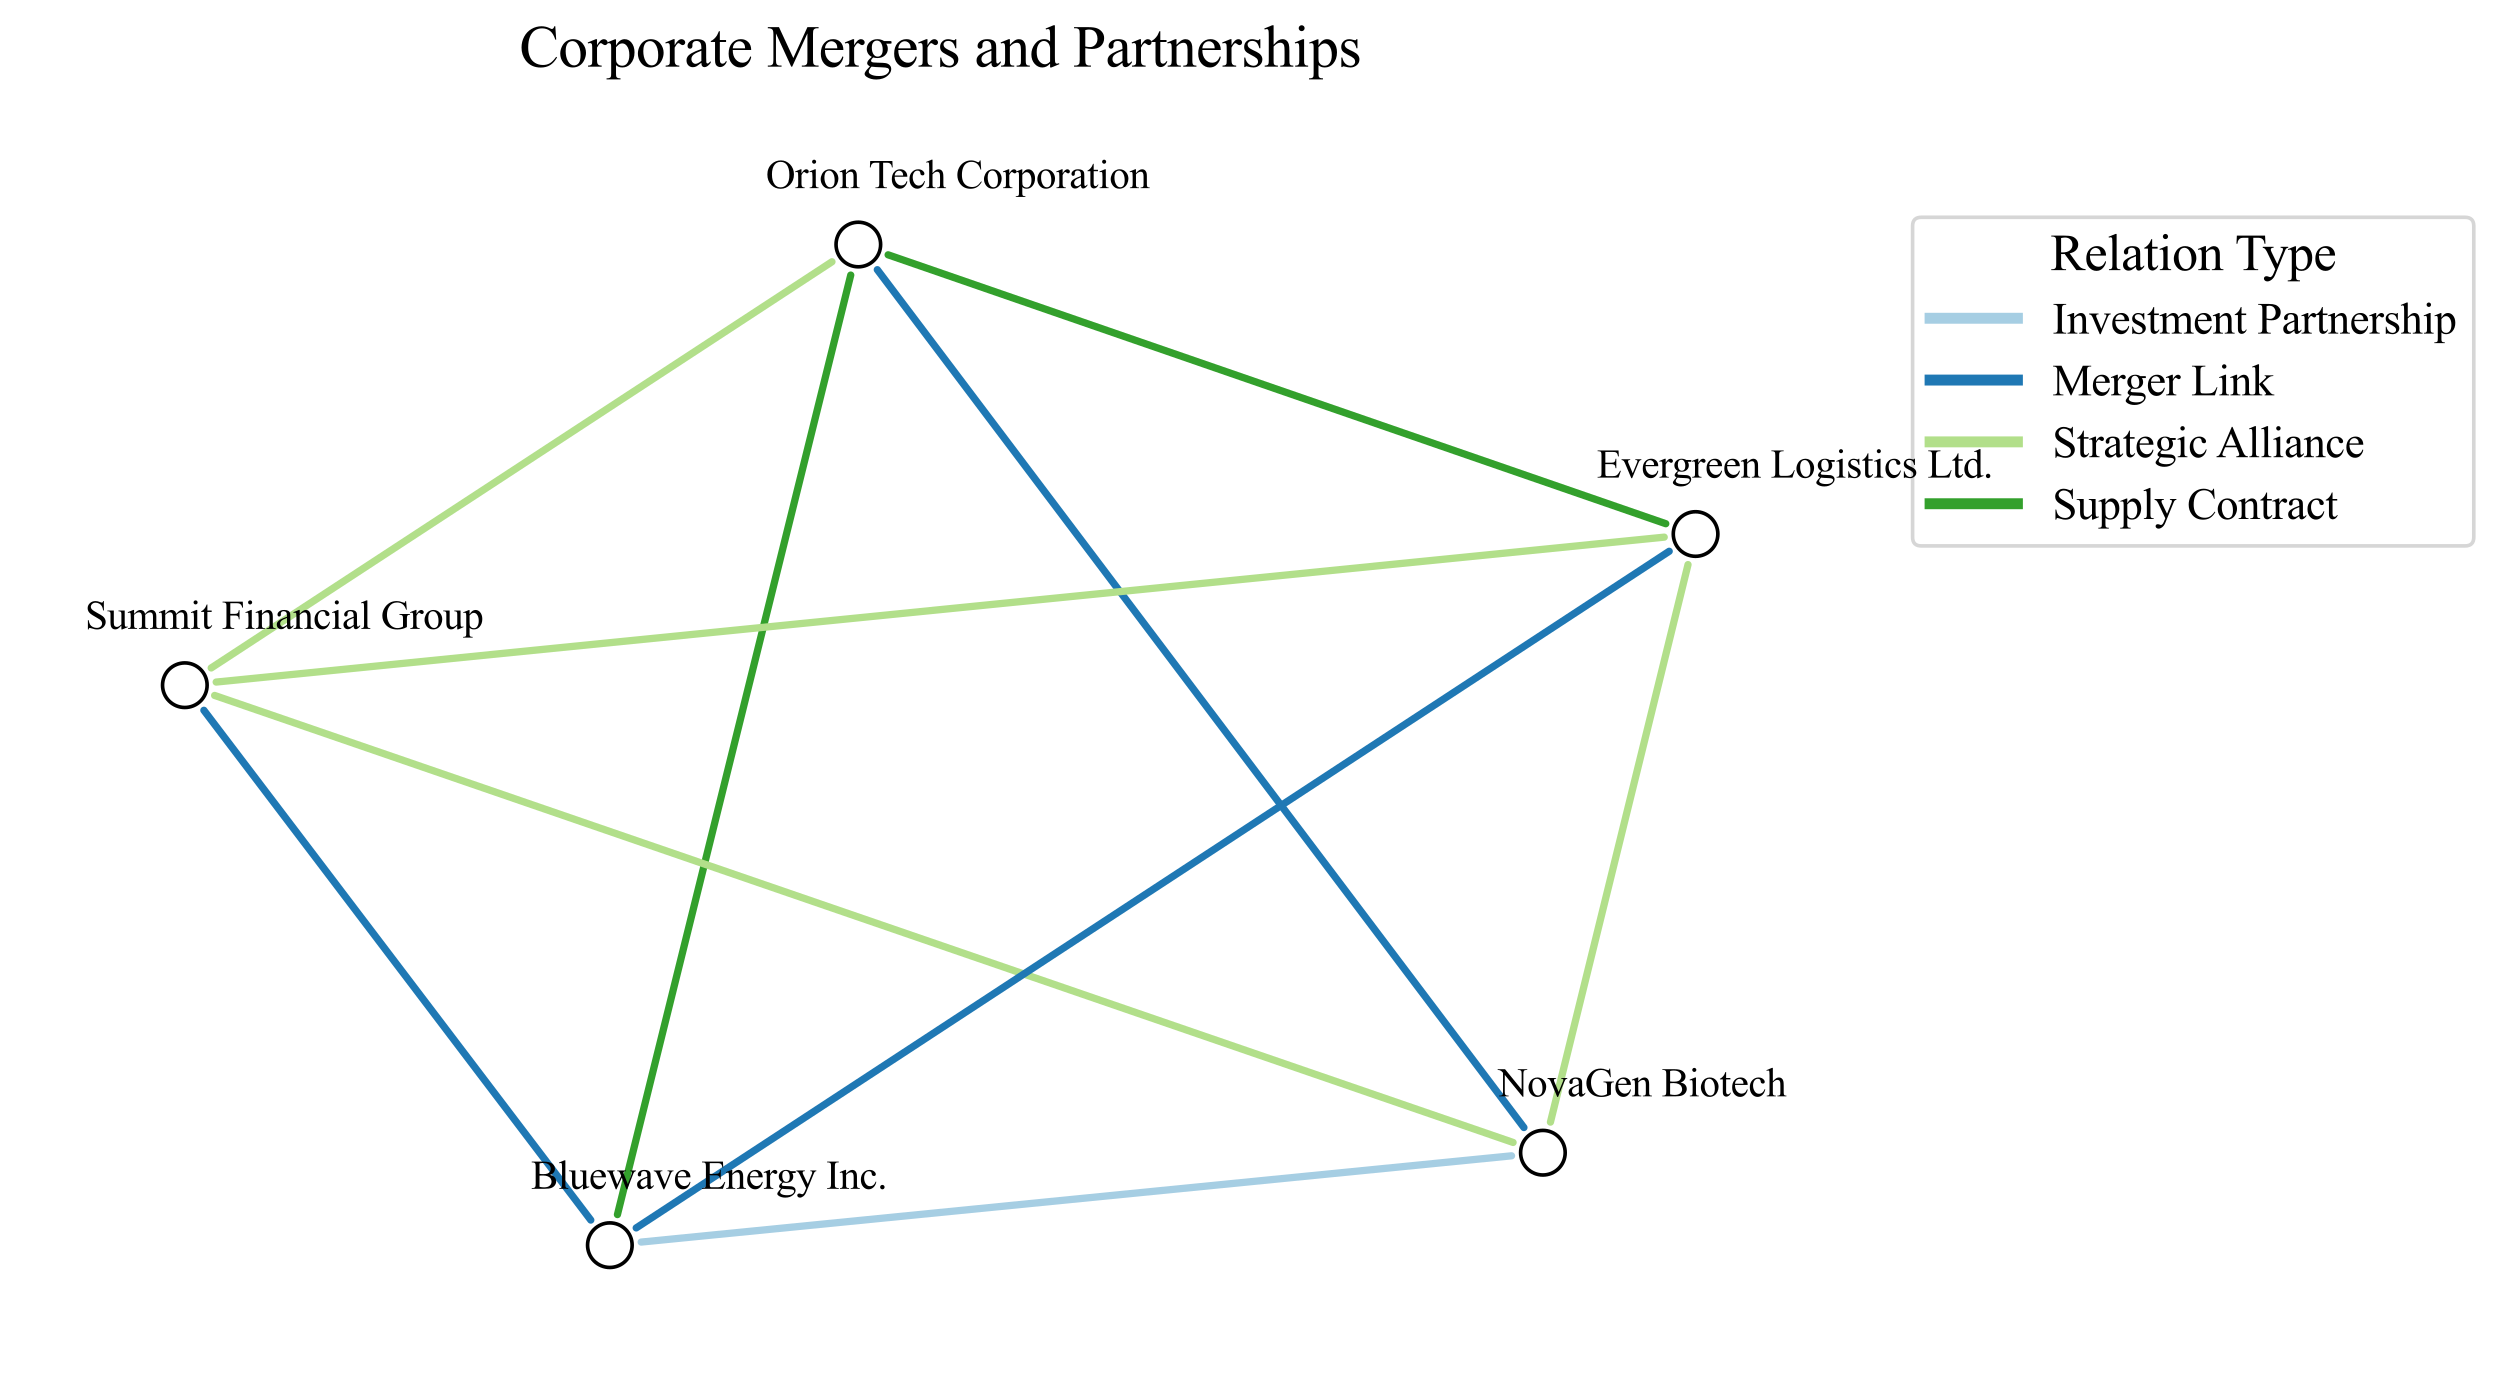 <?xml version="1.0" encoding="utf-8" standalone="no"?>
<!DOCTYPE svg PUBLIC "-//W3C//DTD SVG 1.1//EN"
  "http://www.w3.org/Graphics/SVG/1.1/DTD/svg11.dtd">
<svg xmlns:xlink="http://www.w3.org/1999/xlink" width="686.822pt" height="378.15pt" viewBox="0 0 686.822 378.15" xmlns="http://www.w3.org/2000/svg" version="1.1">
 <defs>
  <style type="text/css">*{stroke-linejoin: round; stroke-linecap: butt}</style>
 </defs>
 <g id="figure_1">
  <g id="patch_1">
   <path d="M 0 378.15 
L 686.822 378.15 
L 686.822 -0 
L 0 -0 
z
" style="fill: #ffffff"/>
  </g>
  <g id="axes_1">
   <g id="patch_2">
    <path d="M 241.023 74.093 
Q 329.843 191.928 418.663 309.763 
" clip-path="url(#p3afa85f515)" style="fill: none; stroke: #1f78b4; stroke-width: 2; stroke-linecap: round"/>
   </g>
   <g id="patch_3">
    <path d="M 233.722 75.578 
Q 201.676 204.628 169.63 333.679 
" clip-path="url(#p3afa85f515)" style="fill: none; stroke: #33a02c; stroke-width: 2; stroke-linecap: round"/>
   </g>
   <g id="patch_4">
    <path d="M 228.561 71.918 
Q 143.293 127.71 58.025 183.503 
" clip-path="url(#p3afa85f515)" style="fill: none; stroke: #b2df8a; stroke-width: 2; stroke-linecap: round"/>
   </g>
   <g id="patch_5">
    <path d="M 243.997 70.007 
Q 350.815 106.942 457.633 143.877 
" clip-path="url(#p3afa85f515)" style="fill: none; stroke: #33a02c; stroke-width: 2; stroke-linecap: round"/>
   </g>
   <g id="patch_6">
    <path d="M 425.952 308.276 
Q 444.849 231.696 463.746 155.117 
" clip-path="url(#p3afa85f515)" style="fill: none; stroke: #b2df8a; stroke-width: 2; stroke-linecap: round"/>
   </g>
   <g id="patch_7">
    <path d="M 415.688 313.862 
Q 237.328 252.462 58.967 191.062 
" clip-path="url(#p3afa85f515)" style="fill: none; stroke: #b2df8a; stroke-width: 2; stroke-linecap: round"/>
   </g>
   <g id="patch_8">
    <path d="M 415.261 317.536 
Q 295.709 329.383 176.157 341.231 
" clip-path="url(#p3afa85f515)" style="fill: none; stroke: #a6cee3; stroke-width: 2; stroke-linecap: round"/>
   </g>
   <g id="patch_9">
    <path d="M 174.787 337.34 
Q 316.681 244.397 458.575 151.454 
" clip-path="url(#p3afa85f515)" style="fill: none; stroke: #1f78b4; stroke-width: 2; stroke-linecap: round"/>
   </g>
   <g id="patch_10">
    <path d="M 162.307 335.185 
Q 109.161 265.164 56.016 195.143 
" clip-path="url(#p3afa85f515)" style="fill: none; stroke: #1f78b4; stroke-width: 2; stroke-linecap: round"/>
   </g>
   <g id="patch_11">
    <path d="M 59.395 187.381 
Q 258.3 167.476 457.204 147.57 
" clip-path="url(#p3afa85f515)" style="fill: none; stroke: #b2df8a; stroke-width: 2; stroke-linecap: round"/>
   </g>
   <g id="PathCollection_1">
    <defs>
     <path id="m4c099aac22" d="M 0 6.124 
C 1.624 6.124 3.182 5.478 4.33 4.33 
C 5.478 3.182 6.124 1.624 6.124 0 
C 6.124 -1.624 5.478 -3.182 4.33 -4.33 
C 3.182 -5.478 1.624 -6.124 0 -6.124 
C -1.624 -6.124 -3.182 -5.478 -4.33 -4.33 
C -5.478 -3.182 -6.124 -1.624 -6.124 0 
C -6.124 1.624 -5.478 3.182 -4.33 4.33 
C -3.182 5.478 -1.624 6.124 0 6.124 
z
" style="stroke: #000000"/>
    </defs>
    <g clip-path="url(#p3afa85f515)">
     <use xlink:href="#m4c099aac22" x="235.809" y="67.175" style="fill: #ffffff; stroke: #000000"/>
     <use xlink:href="#m4c099aac22" x="423.878" y="316.682" style="fill: #ffffff; stroke: #000000"/>
     <use xlink:href="#m4c099aac22" x="167.543" y="342.085" style="fill: #ffffff; stroke: #000000"/>
     <use xlink:href="#m4c099aac22" x="50.779" y="188.244" style="fill: #ffffff; stroke: #000000"/>
     <use xlink:href="#m4c099aac22" x="465.821" y="146.708" style="fill: #ffffff; stroke: #000000"/>
    </g>
   </g>
   <g id="text_1">
    <!-- Corporate Mergers and Partnerships -->
    <g transform="translate(142.691 18.31) scale(0.16 -0.16)">
     <defs>
      <path id="TimesNewRomanPSMT-43" d="M 3853 4334 
L 3950 2894 
L 3853 2894 
Q 3659 3541 3300 3825 
Q 2941 4109 2438 4109 
Q 2016 4109 1675 3895 
Q 1334 3681 1139 3212 
Q 944 2744 944 2047 
Q 944 1472 1128 1050 
Q 1313 628 1683 403 
Q 2053 178 2528 178 
Q 2941 178 3256 354 
Q 3572 531 3950 1056 
L 4047 994 
Q 3728 428 3303 165 
Q 2878 -97 2294 -97 
Q 1241 -97 663 684 
Q 231 1266 231 2053 
Q 231 2688 515 3219 
Q 800 3750 1298 4042 
Q 1797 4334 2388 4334 
Q 2847 4334 3294 4109 
Q 3425 4041 3481 4041 
Q 3566 4041 3628 4100 
Q 3709 4184 3744 4334 
L 3853 4334 
z
" transform="scale(0.016)"/>
      <path id="TimesNewRomanPSMT-6f" d="M 1600 2947 
Q 2250 2947 2644 2453 
Q 2978 2031 2978 1484 
Q 2978 1100 2793 706 
Q 2609 313 2286 112 
Q 1963 -88 1566 -88 
Q 919 -88 538 428 
Q 216 863 216 1403 
Q 216 1797 411 2186 
Q 606 2575 925 2761 
Q 1244 2947 1600 2947 
z
M 1503 2744 
Q 1338 2744 1170 2645 
Q 1003 2547 900 2300 
Q 797 2053 797 1666 
Q 797 1041 1045 587 
Q 1294 134 1700 134 
Q 2003 134 2200 384 
Q 2397 634 2397 1244 
Q 2397 2006 2069 2444 
Q 1847 2744 1503 2744 
z
" transform="scale(0.016)"/>
      <path id="TimesNewRomanPSMT-72" d="M 1038 2947 
L 1038 2303 
Q 1397 2947 1775 2947 
Q 1947 2947 2059 2842 
Q 2172 2738 2172 2600 
Q 2172 2478 2090 2393 
Q 2009 2309 1897 2309 
Q 1788 2309 1652 2417 
Q 1516 2525 1450 2525 
Q 1394 2525 1328 2463 
Q 1188 2334 1038 2041 
L 1038 669 
Q 1038 431 1097 309 
Q 1138 225 1241 169 
Q 1344 113 1538 113 
L 1538 0 
L 72 0 
L 72 113 
Q 291 113 397 181 
Q 475 231 506 341 
Q 522 394 522 644 
L 522 1753 
Q 522 2253 501 2348 
Q 481 2444 426 2487 
Q 372 2531 291 2531 
Q 194 2531 72 2484 
L 41 2597 
L 906 2947 
L 1038 2947 
z
" transform="scale(0.016)"/>
      <path id="TimesNewRomanPSMT-70" d="M -6 2578 
L 875 2934 
L 994 2934 
L 994 2266 
Q 1216 2644 1439 2795 
Q 1663 2947 1909 2947 
Q 2341 2947 2628 2609 
Q 2981 2197 2981 1534 
Q 2981 794 2556 309 
Q 2206 -88 1675 -88 
Q 1444 -88 1275 -22 
Q 1150 25 994 166 
L 994 -706 
Q 994 -1000 1030 -1079 
Q 1066 -1159 1155 -1206 
Q 1244 -1253 1478 -1253 
L 1478 -1369 
L -22 -1369 
L -22 -1253 
L 56 -1253 
Q 228 -1256 350 -1188 
Q 409 -1153 442 -1076 
Q 475 -1000 475 -688 
L 475 2019 
Q 475 2297 450 2372 
Q 425 2447 370 2484 
Q 316 2522 222 2522 
Q 147 2522 31 2478 
L -6 2578 
z
M 994 2081 
L 994 1013 
Q 994 666 1022 556 
Q 1066 375 1236 237 
Q 1406 100 1666 100 
Q 1978 100 2172 344 
Q 2425 663 2425 1241 
Q 2425 1897 2138 2250 
Q 1938 2494 1663 2494 
Q 1513 2494 1366 2419 
Q 1253 2363 994 2081 
z
" transform="scale(0.016)"/>
      <path id="TimesNewRomanPSMT-61" d="M 1822 413 
Q 1381 72 1269 19 
Q 1100 -59 909 -59 
Q 613 -59 420 144 
Q 228 347 228 678 
Q 228 888 322 1041 
Q 450 1253 767 1440 
Q 1084 1628 1822 1897 
L 1822 2009 
Q 1822 2438 1686 2597 
Q 1550 2756 1291 2756 
Q 1094 2756 978 2650 
Q 859 2544 859 2406 
L 866 2225 
Q 866 2081 792 2003 
Q 719 1925 600 1925 
Q 484 1925 411 2006 
Q 338 2088 338 2228 
Q 338 2497 613 2722 
Q 888 2947 1384 2947 
Q 1766 2947 2009 2819 
Q 2194 2722 2281 2516 
Q 2338 2381 2338 1966 
L 2338 994 
Q 2338 584 2353 492 
Q 2369 400 2405 369 
Q 2441 338 2488 338 
Q 2538 338 2575 359 
Q 2641 400 2828 588 
L 2828 413 
Q 2478 -56 2159 -56 
Q 2006 -56 1915 50 
Q 1825 156 1822 413 
z
M 1822 616 
L 1822 1706 
Q 1350 1519 1213 1441 
Q 966 1303 859 1153 
Q 753 1003 753 825 
Q 753 600 887 451 
Q 1022 303 1197 303 
Q 1434 303 1822 616 
z
" transform="scale(0.016)"/>
      <path id="TimesNewRomanPSMT-74" d="M 1031 3803 
L 1031 2863 
L 1700 2863 
L 1700 2644 
L 1031 2644 
L 1031 788 
Q 1031 509 1111 412 
Q 1191 316 1316 316 
Q 1419 316 1516 380 
Q 1613 444 1666 569 
L 1788 569 
Q 1678 263 1478 108 
Q 1278 -47 1066 -47 
Q 922 -47 784 33 
Q 647 113 581 261 
Q 516 409 516 719 
L 516 2644 
L 63 2644 
L 63 2747 
Q 234 2816 414 2980 
Q 594 3144 734 3369 
Q 806 3488 934 3803 
L 1031 3803 
z
" transform="scale(0.016)"/>
      <path id="TimesNewRomanPSMT-65" d="M 681 1784 
Q 678 1147 991 784 
Q 1303 422 1725 422 
Q 2006 422 2214 576 
Q 2422 731 2563 1106 
L 2659 1044 
Q 2594 616 2278 264 
Q 1963 -88 1488 -88 
Q 972 -88 605 314 
Q 238 716 238 1394 
Q 238 2128 614 2539 
Q 991 2950 1559 2950 
Q 2041 2950 2350 2633 
Q 2659 2316 2659 1784 
L 681 1784 
z
M 681 1966 
L 2006 1966 
Q 1991 2241 1941 2353 
Q 1863 2528 1708 2628 
Q 1553 2728 1384 2728 
Q 1125 2728 920 2526 
Q 716 2325 681 1966 
z
" transform="scale(0.016)"/>
      <path id="TimesNewRomanPSMT-20" transform="scale(0.016)"/>
      <path id="TimesNewRomanPSMT-4d" d="M 2619 0 
L 981 3566 
L 981 734 
Q 981 344 1066 247 
Q 1181 116 1431 116 
L 1581 116 
L 1581 0 
L 106 0 
L 106 116 
L 256 116 
Q 525 116 638 278 
Q 706 378 706 734 
L 706 3503 
Q 706 3784 644 3909 
Q 600 4000 483 4061 
Q 366 4122 106 4122 
L 106 4238 
L 1306 4238 
L 2844 922 
L 4356 4238 
L 5556 4238 
L 5556 4122 
L 5409 4122 
Q 5138 4122 5025 3959 
Q 4956 3859 4956 3503 
L 4956 734 
Q 4956 344 5044 247 
Q 5159 116 5409 116 
L 5556 116 
L 5556 0 
L 3756 0 
L 3756 116 
L 3906 116 
Q 4178 116 4288 278 
Q 4356 378 4356 734 
L 4356 3566 
L 2722 0 
L 2619 0 
z
" transform="scale(0.016)"/>
      <path id="TimesNewRomanPSMT-67" d="M 966 1044 
Q 703 1172 562 1401 
Q 422 1631 422 1909 
Q 422 2334 742 2640 
Q 1063 2947 1563 2947 
Q 1972 2947 2272 2747 
L 2878 2747 
Q 3013 2747 3034 2739 
Q 3056 2731 3066 2713 
Q 3084 2684 3084 2613 
Q 3084 2531 3069 2500 
Q 3059 2484 3036 2475 
Q 3013 2466 2878 2466 
L 2506 2466 
Q 2681 2241 2681 1891 
Q 2681 1491 2375 1206 
Q 2069 922 1553 922 
Q 1341 922 1119 984 
Q 981 866 932 777 
Q 884 688 884 625 
Q 884 572 936 522 
Q 988 472 1138 450 
Q 1225 438 1575 428 
Q 2219 413 2409 384 
Q 2700 344 2873 169 
Q 3047 -6 3047 -263 
Q 3047 -616 2716 -925 
Q 2228 -1381 1444 -1381 
Q 841 -1381 425 -1109 
Q 191 -953 191 -784 
Q 191 -709 225 -634 
Q 278 -519 444 -313 
Q 466 -284 763 25 
Q 600 122 533 198 
Q 466 275 466 372 
Q 466 481 555 628 
Q 644 775 966 1044 
z
M 1509 2797 
Q 1278 2797 1122 2612 
Q 966 2428 966 2047 
Q 966 1553 1178 1281 
Q 1341 1075 1591 1075 
Q 1828 1075 1981 1253 
Q 2134 1431 2134 1813 
Q 2134 2309 1919 2591 
Q 1759 2797 1509 2797 
z
M 934 0 
Q 788 -159 713 -296 
Q 638 -434 638 -550 
Q 638 -700 819 -813 
Q 1131 -1006 1722 -1006 
Q 2284 -1006 2551 -807 
Q 2819 -609 2819 -384 
Q 2819 -222 2659 -153 
Q 2497 -84 2016 -72 
Q 1313 -53 934 0 
z
" transform="scale(0.016)"/>
      <path id="TimesNewRomanPSMT-73" d="M 2050 2947 
L 2050 1972 
L 1947 1972 
Q 1828 2431 1642 2597 
Q 1456 2763 1169 2763 
Q 950 2763 815 2647 
Q 681 2531 681 2391 
Q 681 2216 781 2091 
Q 878 1963 1175 1819 
L 1631 1597 
Q 2266 1288 2266 781 
Q 2266 391 1970 151 
Q 1675 -88 1309 -88 
Q 1047 -88 709 6 
Q 606 38 541 38 
Q 469 38 428 -44 
L 325 -44 
L 325 978 
L 428 978 
Q 516 541 762 319 
Q 1009 97 1316 97 
Q 1531 97 1667 223 
Q 1803 350 1803 528 
Q 1803 744 1651 891 
Q 1500 1038 1047 1263 
Q 594 1488 453 1669 
Q 313 1847 313 2119 
Q 313 2472 555 2709 
Q 797 2947 1181 2947 
Q 1350 2947 1591 2875 
Q 1750 2828 1803 2828 
Q 1853 2828 1881 2850 
Q 1909 2872 1947 2947 
L 2050 2947 
z
" transform="scale(0.016)"/>
      <path id="TimesNewRomanPSMT-6e" d="M 1034 2341 
Q 1538 2947 1994 2947 
Q 2228 2947 2397 2830 
Q 2566 2713 2666 2444 
Q 2734 2256 2734 1869 
L 2734 647 
Q 2734 375 2778 278 
Q 2813 200 2889 156 
Q 2966 113 3172 113 
L 3172 0 
L 1756 0 
L 1756 113 
L 1816 113 
Q 2016 113 2095 173 
Q 2175 234 2206 353 
Q 2219 400 2219 647 
L 2219 1819 
Q 2219 2209 2117 2386 
Q 2016 2563 1775 2563 
Q 1403 2563 1034 2156 
L 1034 647 
Q 1034 356 1069 288 
Q 1113 197 1189 155 
Q 1266 113 1500 113 
L 1500 0 
L 84 0 
L 84 113 
L 147 113 
Q 366 113 442 223 
Q 519 334 519 647 
L 519 1709 
Q 519 2225 495 2337 
Q 472 2450 423 2490 
Q 375 2531 294 2531 
Q 206 2531 84 2484 
L 38 2597 
L 900 2947 
L 1034 2947 
L 1034 2341 
z
" transform="scale(0.016)"/>
      <path id="TimesNewRomanPSMT-64" d="M 2222 322 
Q 2013 103 1813 7 
Q 1613 -88 1381 -88 
Q 913 -88 563 304 
Q 213 697 213 1313 
Q 213 1928 600 2439 
Q 988 2950 1597 2950 
Q 1975 2950 2222 2709 
L 2222 3238 
Q 2222 3728 2198 3840 
Q 2175 3953 2125 3993 
Q 2075 4034 2000 4034 
Q 1919 4034 1784 3984 
L 1744 4094 
L 2597 4444 
L 2738 4444 
L 2738 1134 
Q 2738 631 2761 520 
Q 2784 409 2836 365 
Q 2888 322 2956 322 
Q 3041 322 3181 375 
L 3216 266 
L 2366 -88 
L 2222 -88 
L 2222 322 
z
M 2222 541 
L 2222 2016 
Q 2203 2228 2109 2403 
Q 2016 2578 1861 2667 
Q 1706 2756 1559 2756 
Q 1284 2756 1069 2509 
Q 784 2184 784 1559 
Q 784 928 1059 592 
Q 1334 256 1672 256 
Q 1956 256 2222 541 
z
" transform="scale(0.016)"/>
      <path id="TimesNewRomanPSMT-50" d="M 1313 1984 
L 1313 750 
Q 1313 350 1400 253 
Q 1519 116 1759 116 
L 1922 116 
L 1922 0 
L 106 0 
L 106 116 
L 266 116 
Q 534 116 650 291 
Q 713 388 713 750 
L 713 3488 
Q 713 3888 628 3984 
Q 506 4122 266 4122 
L 106 4122 
L 106 4238 
L 1659 4238 
Q 2228 4238 2556 4120 
Q 2884 4003 3109 3725 
Q 3334 3447 3334 3066 
Q 3334 2547 2992 2222 
Q 2650 1897 2025 1897 
Q 1872 1897 1694 1919 
Q 1516 1941 1313 1984 
z
M 1313 2163 
Q 1478 2131 1606 2115 
Q 1734 2100 1825 2100 
Q 2150 2100 2386 2351 
Q 2622 2603 2622 3003 
Q 2622 3278 2509 3514 
Q 2397 3750 2190 3867 
Q 1984 3984 1722 3984 
Q 1563 3984 1313 3925 
L 1313 2163 
z
" transform="scale(0.016)"/>
      <path id="TimesNewRomanPSMT-68" d="M 1041 4444 
L 1041 2350 
Q 1388 2731 1591 2839 
Q 1794 2947 1997 2947 
Q 2241 2947 2416 2812 
Q 2591 2678 2675 2391 
Q 2734 2191 2734 1659 
L 2734 647 
Q 2734 375 2778 275 
Q 2809 200 2884 156 
Q 2959 113 3159 113 
L 3159 0 
L 1753 0 
L 1753 113 
L 1819 113 
Q 2019 113 2097 173 
Q 2175 234 2206 353 
Q 2216 403 2216 647 
L 2216 1659 
Q 2216 2128 2167 2275 
Q 2119 2422 2012 2495 
Q 1906 2569 1756 2569 
Q 1603 2569 1437 2487 
Q 1272 2406 1041 2159 
L 1041 647 
Q 1041 353 1073 281 
Q 1106 209 1195 161 
Q 1284 113 1503 113 
L 1503 0 
L 84 0 
L 84 113 
Q 275 113 384 172 
Q 447 203 484 290 
Q 522 378 522 647 
L 522 3238 
Q 522 3728 498 3840 
Q 475 3953 426 3993 
Q 378 4034 297 4034 
Q 231 4034 84 3984 
L 41 4094 
L 897 4444 
L 1041 4444 
z
" transform="scale(0.016)"/>
      <path id="TimesNewRomanPSMT-69" d="M 928 4444 
Q 1059 4444 1151 4351 
Q 1244 4259 1244 4128 
Q 1244 3997 1151 3903 
Q 1059 3809 928 3809 
Q 797 3809 703 3903 
Q 609 3997 609 4128 
Q 609 4259 701 4351 
Q 794 4444 928 4444 
z
M 1188 2947 
L 1188 647 
Q 1188 378 1227 289 
Q 1266 200 1342 156 
Q 1419 113 1622 113 
L 1622 0 
L 231 0 
L 231 113 
Q 441 113 512 153 
Q 584 194 626 287 
Q 669 381 669 647 
L 669 1750 
Q 669 2216 641 2353 
Q 619 2453 572 2492 
Q 525 2531 444 2531 
Q 356 2531 231 2484 
L 188 2597 
L 1050 2947 
L 1188 2947 
z
" transform="scale(0.016)"/>
     </defs>
     <use xlink:href="#TimesNewRomanPSMT-43"/>
     <use xlink:href="#TimesNewRomanPSMT-6f" x="66.699"/>
     <use xlink:href="#TimesNewRomanPSMT-72" x="116.699"/>
     <use xlink:href="#TimesNewRomanPSMT-70" x="150"/>
     <use xlink:href="#TimesNewRomanPSMT-6f" x="200"/>
     <use xlink:href="#TimesNewRomanPSMT-72" x="250"/>
     <use xlink:href="#TimesNewRomanPSMT-61" x="283.301"/>
     <use xlink:href="#TimesNewRomanPSMT-74" x="327.686"/>
     <use xlink:href="#TimesNewRomanPSMT-65" x="355.469"/>
     <use xlink:href="#TimesNewRomanPSMT-20" x="399.854"/>
     <use xlink:href="#TimesNewRomanPSMT-4d" x="424.854"/>
     <use xlink:href="#TimesNewRomanPSMT-65" x="513.77"/>
     <use xlink:href="#TimesNewRomanPSMT-72" x="558.154"/>
     <use xlink:href="#TimesNewRomanPSMT-67" x="589.705"/>
     <use xlink:href="#TimesNewRomanPSMT-65" x="639.705"/>
     <use xlink:href="#TimesNewRomanPSMT-72" x="684.09"/>
     <use xlink:href="#TimesNewRomanPSMT-73" x="717.391"/>
     <use xlink:href="#TimesNewRomanPSMT-20" x="756.307"/>
     <use xlink:href="#TimesNewRomanPSMT-61" x="781.307"/>
     <use xlink:href="#TimesNewRomanPSMT-6e" x="825.691"/>
     <use xlink:href="#TimesNewRomanPSMT-64" x="875.691"/>
     <use xlink:href="#TimesNewRomanPSMT-20" x="925.691"/>
     <use xlink:href="#TimesNewRomanPSMT-50" x="950.691"/>
     <use xlink:href="#TimesNewRomanPSMT-61" x="1006.307"/>
     <use xlink:href="#TimesNewRomanPSMT-72" x="1050.691"/>
     <use xlink:href="#TimesNewRomanPSMT-74" x="1083.992"/>
     <use xlink:href="#TimesNewRomanPSMT-6e" x="1111.775"/>
     <use xlink:href="#TimesNewRomanPSMT-65" x="1161.775"/>
     <use xlink:href="#TimesNewRomanPSMT-72" x="1206.16"/>
     <use xlink:href="#TimesNewRomanPSMT-73" x="1239.461"/>
     <use xlink:href="#TimesNewRomanPSMT-68" x="1278.377"/>
     <use xlink:href="#TimesNewRomanPSMT-69" x="1328.377"/>
     <use xlink:href="#TimesNewRomanPSMT-70" x="1356.16"/>
     <use xlink:href="#TimesNewRomanPSMT-73" x="1406.16"/>
    </g>
   </g>
   <g id="legend_1">
    <g id="patch_12">
     <path d="M 527.844 149.977 
L 677.221 149.977 
Q 679.621 149.977 679.621 147.577 
L 679.621 62.099 
Q 679.621 59.699 677.221 59.699 
L 527.844 59.699 
Q 525.444 59.699 525.444 62.099 
L 525.444 147.577 
Q 525.444 149.977 527.844 149.977 
z
" style="fill: #ffffff; opacity: 0.8; stroke: #cccccc; stroke-linejoin: miter"/>
    </g>
    <g id="text_2">
     <!-- Relation Type -->
     <g transform="translate(563.294 74.221) scale(0.14 -0.14)">
      <defs>
       <path id="TimesNewRomanPSMT-52" d="M 4325 0 
L 3194 0 
L 1759 1981 
Q 1600 1975 1500 1975 
Q 1459 1975 1412 1976 
Q 1366 1978 1316 1981 
L 1316 750 
Q 1316 350 1403 253 
Q 1522 116 1759 116 
L 1925 116 
L 1925 0 
L 109 0 
L 109 116 
L 269 116 
Q 538 116 653 291 
Q 719 388 719 750 
L 719 3488 
Q 719 3888 631 3984 
Q 509 4122 269 4122 
L 109 4122 
L 109 4238 
L 1653 4238 
Q 2328 4238 2648 4139 
Q 2969 4041 3192 3777 
Q 3416 3513 3416 3147 
Q 3416 2756 3161 2468 
Q 2906 2181 2372 2063 
L 3247 847 
Q 3547 428 3762 290 
Q 3978 153 4325 116 
L 4325 0 
z
M 1316 2178 
Q 1375 2178 1419 2176 
Q 1463 2175 1491 2175 
Q 2097 2175 2405 2437 
Q 2713 2700 2713 3106 
Q 2713 3503 2464 3751 
Q 2216 4000 1806 4000 
Q 1625 4000 1316 3941 
L 1316 2178 
z
" transform="scale(0.016)"/>
       <path id="TimesNewRomanPSMT-6c" d="M 1184 4444 
L 1184 647 
Q 1184 378 1223 290 
Q 1263 203 1344 158 
Q 1425 113 1647 113 
L 1647 0 
L 244 0 
L 244 113 
Q 441 113 512 153 
Q 584 194 625 287 
Q 666 381 666 647 
L 666 3247 
Q 666 3731 644 3842 
Q 622 3953 573 3993 
Q 525 4034 450 4034 
Q 369 4034 244 3984 
L 191 4094 
L 1044 4444 
L 1184 4444 
z
" transform="scale(0.016)"/>
       <path id="TimesNewRomanPSMT-54" d="M 3703 4238 
L 3750 3244 
L 3631 3244 
Q 3597 3506 3538 3619 
Q 3441 3800 3280 3886 
Q 3119 3972 2856 3972 
L 2259 3972 
L 2259 734 
Q 2259 344 2344 247 
Q 2463 116 2709 116 
L 2856 116 
L 2856 0 
L 1059 0 
L 1059 116 
L 1209 116 
Q 1478 116 1591 278 
Q 1659 378 1659 734 
L 1659 3972 
L 1150 3972 
Q 853 3972 728 3928 
Q 566 3869 450 3700 
Q 334 3531 313 3244 
L 194 3244 
L 244 4238 
L 3703 4238 
z
" transform="scale(0.016)"/>
       <path id="TimesNewRomanPSMT-79" d="M 38 2863 
L 1372 2863 
L 1372 2747 
L 1306 2747 
Q 1166 2747 1095 2686 
Q 1025 2625 1025 2534 
Q 1025 2413 1128 2197 
L 1825 753 
L 2466 2334 
Q 2519 2463 2519 2588 
Q 2519 2644 2497 2672 
Q 2472 2706 2419 2726 
Q 2366 2747 2231 2747 
L 2231 2863 
L 3163 2863 
L 3163 2747 
Q 3047 2734 2984 2696 
Q 2922 2659 2847 2556 
Q 2819 2513 2741 2316 
L 1575 -541 
Q 1406 -956 1132 -1168 
Q 859 -1381 606 -1381 
Q 422 -1381 303 -1275 
Q 184 -1169 184 -1031 
Q 184 -900 270 -820 
Q 356 -741 506 -741 
Q 609 -741 788 -809 
Q 913 -856 944 -856 
Q 1038 -856 1148 -759 
Q 1259 -663 1372 -384 
L 1575 113 
L 547 2272 
Q 500 2369 397 2513 
Q 319 2622 269 2659 
Q 197 2709 38 2747 
L 38 2863 
z
" transform="scale(0.016)"/>
      </defs>
      <use xlink:href="#TimesNewRomanPSMT-52"/>
      <use xlink:href="#TimesNewRomanPSMT-65" x="66.699"/>
      <use xlink:href="#TimesNewRomanPSMT-6c" x="111.084"/>
      <use xlink:href="#TimesNewRomanPSMT-61" x="138.867"/>
      <use xlink:href="#TimesNewRomanPSMT-74" x="183.252"/>
      <use xlink:href="#TimesNewRomanPSMT-69" x="211.035"/>
      <use xlink:href="#TimesNewRomanPSMT-6f" x="238.818"/>
      <use xlink:href="#TimesNewRomanPSMT-6e" x="288.818"/>
      <use xlink:href="#TimesNewRomanPSMT-20" x="338.818"/>
      <use xlink:href="#TimesNewRomanPSMT-54" x="362.068"/>
      <use xlink:href="#TimesNewRomanPSMT-79" x="416.152"/>
      <use xlink:href="#TimesNewRomanPSMT-70" x="466.152"/>
      <use xlink:href="#TimesNewRomanPSMT-65" x="516.152"/>
     </g>
    </g>
    <g id="line2d_1">
     <path d="M 530.244 87.442 
L 542.244 87.442 
L 554.244 87.442 
" style="fill: none; stroke: #a6cee3; stroke-width: 3; stroke-linecap: square"/>
    </g>
    <g id="text_3">
     <!-- Investment Partnership -->
     <g transform="translate(563.844 91.642) scale(0.12 -0.12)">
      <defs>
       <path id="TimesNewRomanPSMT-49" d="M 1975 116 
L 1975 0 
L 159 0 
L 159 116 
L 309 116 
Q 572 116 691 269 
Q 766 369 766 750 
L 766 3488 
Q 766 3809 725 3913 
Q 694 3991 597 4047 
Q 459 4122 309 4122 
L 159 4122 
L 159 4238 
L 1975 4238 
L 1975 4122 
L 1822 4122 
Q 1563 4122 1444 3969 
Q 1366 3869 1366 3488 
L 1366 750 
Q 1366 428 1406 325 
Q 1438 247 1538 191 
Q 1672 116 1822 116 
L 1975 116 
z
" transform="scale(0.016)"/>
       <path id="TimesNewRomanPSMT-76" d="M 53 2863 
L 1400 2863 
L 1400 2747 
L 1313 2747 
Q 1191 2747 1127 2687 
Q 1063 2628 1063 2528 
Q 1063 2419 1128 2269 
L 1794 688 
L 2463 2328 
Q 2534 2503 2534 2594 
Q 2534 2638 2509 2666 
Q 2475 2713 2422 2730 
Q 2369 2747 2206 2747 
L 2206 2863 
L 3141 2863 
L 3141 2747 
Q 2978 2734 2916 2681 
Q 2806 2588 2719 2369 
L 1703 -88 
L 1575 -88 
L 553 2328 
Q 484 2497 421 2570 
Q 359 2644 263 2694 
Q 209 2722 53 2747 
L 53 2863 
z
" transform="scale(0.016)"/>
       <path id="TimesNewRomanPSMT-6d" d="M 1050 2338 
Q 1363 2650 1419 2697 
Q 1559 2816 1721 2881 
Q 1884 2947 2044 2947 
Q 2313 2947 2506 2790 
Q 2700 2634 2766 2338 
Q 3088 2713 3309 2830 
Q 3531 2947 3766 2947 
Q 3994 2947 4170 2830 
Q 4347 2713 4450 2447 
Q 4519 2266 4519 1878 
L 4519 647 
Q 4519 378 4559 278 
Q 4591 209 4675 161 
Q 4759 113 4950 113 
L 4950 0 
L 3538 0 
L 3538 113 
L 3597 113 
Q 3781 113 3884 184 
Q 3956 234 3988 344 
Q 4000 397 4000 647 
L 4000 1878 
Q 4000 2228 3916 2372 
Q 3794 2572 3525 2572 
Q 3359 2572 3192 2489 
Q 3025 2406 2788 2181 
L 2781 2147 
L 2788 2013 
L 2788 647 
Q 2788 353 2820 281 
Q 2853 209 2943 161 
Q 3034 113 3253 113 
L 3253 0 
L 1806 0 
L 1806 113 
Q 2044 113 2133 169 
Q 2222 225 2256 338 
Q 2272 391 2272 647 
L 2272 1878 
Q 2272 2228 2169 2381 
Q 2031 2581 1784 2581 
Q 1616 2581 1450 2491 
Q 1191 2353 1050 2181 
L 1050 647 
Q 1050 366 1089 281 
Q 1128 197 1204 155 
Q 1281 113 1516 113 
L 1516 0 
L 100 0 
L 100 113 
Q 297 113 375 155 
Q 453 197 493 289 
Q 534 381 534 647 
L 534 1741 
Q 534 2213 506 2350 
Q 484 2453 437 2492 
Q 391 2531 309 2531 
Q 222 2531 100 2484 
L 53 2597 
L 916 2947 
L 1050 2947 
L 1050 2338 
z
" transform="scale(0.016)"/>
      </defs>
      <use xlink:href="#TimesNewRomanPSMT-49"/>
      <use xlink:href="#TimesNewRomanPSMT-6e" x="33.301"/>
      <use xlink:href="#TimesNewRomanPSMT-76" x="83.301"/>
      <use xlink:href="#TimesNewRomanPSMT-65" x="133.301"/>
      <use xlink:href="#TimesNewRomanPSMT-73" x="177.686"/>
      <use xlink:href="#TimesNewRomanPSMT-74" x="216.602"/>
      <use xlink:href="#TimesNewRomanPSMT-6d" x="244.385"/>
      <use xlink:href="#TimesNewRomanPSMT-65" x="322.168"/>
      <use xlink:href="#TimesNewRomanPSMT-6e" x="366.553"/>
      <use xlink:href="#TimesNewRomanPSMT-74" x="416.553"/>
      <use xlink:href="#TimesNewRomanPSMT-20" x="444.336"/>
      <use xlink:href="#TimesNewRomanPSMT-50" x="469.336"/>
      <use xlink:href="#TimesNewRomanPSMT-61" x="524.951"/>
      <use xlink:href="#TimesNewRomanPSMT-72" x="569.336"/>
      <use xlink:href="#TimesNewRomanPSMT-74" x="602.637"/>
      <use xlink:href="#TimesNewRomanPSMT-6e" x="630.42"/>
      <use xlink:href="#TimesNewRomanPSMT-65" x="680.42"/>
      <use xlink:href="#TimesNewRomanPSMT-72" x="724.805"/>
      <use xlink:href="#TimesNewRomanPSMT-73" x="758.105"/>
      <use xlink:href="#TimesNewRomanPSMT-68" x="797.021"/>
      <use xlink:href="#TimesNewRomanPSMT-69" x="847.021"/>
      <use xlink:href="#TimesNewRomanPSMT-70" x="874.805"/>
     </g>
    </g>
    <g id="line2d_2">
     <path d="M 530.244 104.408 
L 542.244 104.408 
L 554.244 104.408 
" style="fill: none; stroke: #1f78b4; stroke-width: 3; stroke-linecap: square"/>
    </g>
    <g id="text_4">
     <!-- Merger Link -->
     <g transform="translate(563.844 108.608) scale(0.12 -0.12)">
      <defs>
       <path id="TimesNewRomanPSMT-4c" d="M 3669 1172 
L 3772 1150 
L 3409 0 
L 128 0 
L 128 116 
L 288 116 
Q 556 116 672 291 
Q 738 391 738 753 
L 738 3488 
Q 738 3884 650 3984 
Q 528 4122 288 4122 
L 128 4122 
L 128 4238 
L 2047 4238 
L 2047 4122 
Q 1709 4125 1573 4059 
Q 1438 3994 1388 3894 
Q 1338 3794 1338 3416 
L 1338 753 
Q 1338 494 1388 397 
Q 1425 331 1503 300 
Q 1581 269 1991 269 
L 2300 269 
Q 2788 269 2984 341 
Q 3181 413 3343 595 
Q 3506 778 3669 1172 
z
" transform="scale(0.016)"/>
       <path id="TimesNewRomanPSMT-6b" d="M 1047 4444 
L 1047 1597 
L 1775 2259 
Q 2006 2472 2044 2528 
Q 2069 2566 2069 2603 
Q 2069 2666 2017 2711 
Q 1966 2756 1847 2763 
L 1847 2863 
L 3091 2863 
L 3091 2763 
Q 2834 2756 2664 2684 
Q 2494 2613 2291 2428 
L 1556 1750 
L 2291 822 
Q 2597 438 2703 334 
Q 2853 188 2966 144 
Q 3044 113 3238 113 
L 3238 0 
L 1847 0 
L 1847 113 
Q 1966 116 2008 148 
Q 2050 181 2050 241 
Q 2050 313 1925 472 
L 1047 1594 
L 1047 644 
Q 1047 366 1086 278 
Q 1125 191 1197 153 
Q 1269 116 1509 113 
L 1509 0 
L 53 0 
L 53 113 
Q 272 113 381 166 
Q 447 200 481 272 
Q 528 375 528 628 
L 528 3234 
Q 528 3731 506 3842 
Q 484 3953 434 3995 
Q 384 4038 303 4038 
Q 238 4038 106 3984 
L 53 4094 
L 903 4444 
L 1047 4444 
z
" transform="scale(0.016)"/>
      </defs>
      <use xlink:href="#TimesNewRomanPSMT-4d"/>
      <use xlink:href="#TimesNewRomanPSMT-65" x="88.916"/>
      <use xlink:href="#TimesNewRomanPSMT-72" x="133.301"/>
      <use xlink:href="#TimesNewRomanPSMT-67" x="164.852"/>
      <use xlink:href="#TimesNewRomanPSMT-65" x="214.852"/>
      <use xlink:href="#TimesNewRomanPSMT-72" x="259.236"/>
      <use xlink:href="#TimesNewRomanPSMT-20" x="292.537"/>
      <use xlink:href="#TimesNewRomanPSMT-4c" x="317.537"/>
      <use xlink:href="#TimesNewRomanPSMT-69" x="378.621"/>
      <use xlink:href="#TimesNewRomanPSMT-6e" x="406.404"/>
      <use xlink:href="#TimesNewRomanPSMT-6b" x="456.404"/>
     </g>
    </g>
    <g id="line2d_3">
     <path d="M 530.244 121.398 
L 542.244 121.398 
L 554.244 121.398 
" style="fill: none; stroke: #b2df8a; stroke-width: 3; stroke-linecap: square"/>
    </g>
    <g id="text_5">
     <!-- Strategic Alliance -->
     <g transform="translate(563.844 125.598) scale(0.12 -0.12)">
      <defs>
       <path id="TimesNewRomanPSMT-53" d="M 2934 4334 
L 2934 2869 
L 2819 2869 
Q 2763 3291 2617 3541 
Q 2472 3791 2203 3937 
Q 1934 4084 1647 4084 
Q 1322 4084 1109 3886 
Q 897 3688 897 3434 
Q 897 3241 1031 3081 
Q 1225 2847 1953 2456 
Q 2547 2138 2764 1967 
Q 2981 1797 3098 1565 
Q 3216 1334 3216 1081 
Q 3216 600 2842 251 
Q 2469 -97 1881 -97 
Q 1697 -97 1534 -69 
Q 1438 -53 1133 45 
Q 828 144 747 144 
Q 669 144 623 97 
Q 578 50 556 -97 
L 441 -97 
L 441 1356 
L 556 1356 
Q 638 900 775 673 
Q 913 447 1195 297 
Q 1478 147 1816 147 
Q 2206 147 2432 353 
Q 2659 559 2659 841 
Q 2659 997 2573 1156 
Q 2488 1316 2306 1453 
Q 2184 1547 1640 1851 
Q 1097 2156 867 2337 
Q 638 2519 519 2737 
Q 400 2956 400 3219 
Q 400 3675 750 4004 
Q 1100 4334 1641 4334 
Q 1978 4334 2356 4169 
Q 2531 4091 2603 4091 
Q 2684 4091 2736 4139 
Q 2788 4188 2819 4334 
L 2934 4334 
z
" transform="scale(0.016)"/>
       <path id="TimesNewRomanPSMT-63" d="M 2631 1088 
Q 2516 522 2178 217 
Q 1841 -88 1431 -88 
Q 944 -88 581 321 
Q 219 731 219 1428 
Q 219 2103 620 2525 
Q 1022 2947 1584 2947 
Q 2006 2947 2278 2723 
Q 2550 2500 2550 2259 
Q 2550 2141 2473 2067 
Q 2397 1994 2259 1994 
Q 2075 1994 1981 2113 
Q 1928 2178 1911 2362 
Q 1894 2547 1784 2644 
Q 1675 2738 1481 2738 
Q 1169 2738 978 2506 
Q 725 2200 725 1697 
Q 725 1184 976 792 
Q 1228 400 1656 400 
Q 1963 400 2206 609 
Q 2378 753 2541 1131 
L 2631 1088 
z
" transform="scale(0.016)"/>
       <path id="TimesNewRomanPSMT-41" d="M 2928 1419 
L 1288 1419 
L 1000 750 
Q 894 503 894 381 
Q 894 284 986 211 
Q 1078 138 1384 116 
L 1384 0 
L 50 0 
L 50 116 
Q 316 163 394 238 
Q 553 388 747 847 
L 2238 4334 
L 2347 4334 
L 3822 809 
Q 4000 384 4145 257 
Q 4291 131 4550 116 
L 4550 0 
L 2878 0 
L 2878 116 
Q 3131 128 3220 200 
Q 3309 272 3309 375 
Q 3309 513 3184 809 
L 2928 1419 
z
M 2841 1650 
L 2122 3363 
L 1384 1650 
L 2841 1650 
z
" transform="scale(0.016)"/>
      </defs>
      <use xlink:href="#TimesNewRomanPSMT-53"/>
      <use xlink:href="#TimesNewRomanPSMT-74" x="55.615"/>
      <use xlink:href="#TimesNewRomanPSMT-72" x="83.398"/>
      <use xlink:href="#TimesNewRomanPSMT-61" x="116.699"/>
      <use xlink:href="#TimesNewRomanPSMT-74" x="161.084"/>
      <use xlink:href="#TimesNewRomanPSMT-65" x="188.867"/>
      <use xlink:href="#TimesNewRomanPSMT-67" x="233.252"/>
      <use xlink:href="#TimesNewRomanPSMT-69" x="283.252"/>
      <use xlink:href="#TimesNewRomanPSMT-63" x="311.035"/>
      <use xlink:href="#TimesNewRomanPSMT-20" x="355.42"/>
      <use xlink:href="#TimesNewRomanPSMT-41" x="374.92"/>
      <use xlink:href="#TimesNewRomanPSMT-6c" x="447.137"/>
      <use xlink:href="#TimesNewRomanPSMT-6c" x="474.92"/>
      <use xlink:href="#TimesNewRomanPSMT-69" x="502.703"/>
      <use xlink:href="#TimesNewRomanPSMT-61" x="530.486"/>
      <use xlink:href="#TimesNewRomanPSMT-6e" x="574.871"/>
      <use xlink:href="#TimesNewRomanPSMT-63" x="624.871"/>
      <use xlink:href="#TimesNewRomanPSMT-65" x="669.256"/>
     </g>
    </g>
    <g id="line2d_4">
     <path d="M 530.244 138.387 
L 542.244 138.387 
L 554.244 138.387 
" style="fill: none; stroke: #33a02c; stroke-width: 3; stroke-linecap: square"/>
    </g>
    <g id="text_6">
     <!-- Supply Contract -->
     <g transform="translate(563.844 142.587) scale(0.12 -0.12)">
      <defs>
       <path id="TimesNewRomanPSMT-75" d="M 2709 2863 
L 2709 1128 
Q 2709 631 2732 520 
Q 2756 409 2807 365 
Q 2859 322 2928 322 
Q 3025 322 3147 375 
L 3191 266 
L 2334 -88 
L 2194 -88 
L 2194 519 
Q 1825 119 1631 15 
Q 1438 -88 1222 -88 
Q 981 -88 804 51 
Q 628 191 559 409 
Q 491 628 491 1028 
L 491 2306 
Q 491 2509 447 2587 
Q 403 2666 317 2708 
Q 231 2750 6 2747 
L 6 2863 
L 1009 2863 
L 1009 947 
Q 1009 547 1148 422 
Q 1288 297 1484 297 
Q 1619 297 1789 381 
Q 1959 466 2194 703 
L 2194 2325 
Q 2194 2569 2105 2655 
Q 2016 2741 1734 2747 
L 1734 2863 
L 2709 2863 
z
" transform="scale(0.016)"/>
      </defs>
      <use xlink:href="#TimesNewRomanPSMT-53"/>
      <use xlink:href="#TimesNewRomanPSMT-75" x="55.615"/>
      <use xlink:href="#TimesNewRomanPSMT-70" x="105.615"/>
      <use xlink:href="#TimesNewRomanPSMT-70" x="155.615"/>
      <use xlink:href="#TimesNewRomanPSMT-6c" x="205.615"/>
      <use xlink:href="#TimesNewRomanPSMT-79" x="233.398"/>
      <use xlink:href="#TimesNewRomanPSMT-20" x="283.398"/>
      <use xlink:href="#TimesNewRomanPSMT-43" x="308.398"/>
      <use xlink:href="#TimesNewRomanPSMT-6f" x="375.098"/>
      <use xlink:href="#TimesNewRomanPSMT-6e" x="425.098"/>
      <use xlink:href="#TimesNewRomanPSMT-74" x="475.098"/>
      <use xlink:href="#TimesNewRomanPSMT-72" x="502.881"/>
      <use xlink:href="#TimesNewRomanPSMT-61" x="536.182"/>
      <use xlink:href="#TimesNewRomanPSMT-63" x="580.566"/>
      <use xlink:href="#TimesNewRomanPSMT-74" x="624.951"/>
     </g>
    </g>
   </g>
   <g id="text_7">
    <!-- Orion Tech Corporation -->
    <g transform="translate(210.422 51.693) scale(0.11 -0.11)">
     <defs>
      <path id="TimesNewRomanPSMT-4f" d="M 2341 4334 
Q 3166 4334 3770 3707 
Q 4375 3081 4375 2144 
Q 4375 1178 3765 540 
Q 3156 -97 2291 -97 
Q 1416 -97 820 525 
Q 225 1147 225 2134 
Q 225 3144 913 3781 
Q 1509 4334 2341 4334 
z
M 2281 4106 
Q 1713 4106 1369 3684 
Q 941 3159 941 2147 
Q 941 1109 1384 550 
Q 1725 125 2284 125 
Q 2881 125 3270 590 
Q 3659 1056 3659 2059 
Q 3659 3147 3231 3681 
Q 2888 4106 2281 4106 
z
" transform="scale(0.016)"/>
     </defs>
     <use xlink:href="#TimesNewRomanPSMT-4f"/>
     <use xlink:href="#TimesNewRomanPSMT-72" x="72.217"/>
     <use xlink:href="#TimesNewRomanPSMT-69" x="105.518"/>
     <use xlink:href="#TimesNewRomanPSMT-6f" x="133.301"/>
     <use xlink:href="#TimesNewRomanPSMT-6e" x="183.301"/>
     <use xlink:href="#TimesNewRomanPSMT-20" x="233.301"/>
     <use xlink:href="#TimesNewRomanPSMT-54" x="256.551"/>
     <use xlink:href="#TimesNewRomanPSMT-65" x="310.635"/>
     <use xlink:href="#TimesNewRomanPSMT-63" x="355.02"/>
     <use xlink:href="#TimesNewRomanPSMT-68" x="399.404"/>
     <use xlink:href="#TimesNewRomanPSMT-20" x="449.404"/>
     <use xlink:href="#TimesNewRomanPSMT-43" x="474.404"/>
     <use xlink:href="#TimesNewRomanPSMT-6f" x="541.104"/>
     <use xlink:href="#TimesNewRomanPSMT-72" x="591.104"/>
     <use xlink:href="#TimesNewRomanPSMT-70" x="624.404"/>
     <use xlink:href="#TimesNewRomanPSMT-6f" x="674.404"/>
     <use xlink:href="#TimesNewRomanPSMT-72" x="724.404"/>
     <use xlink:href="#TimesNewRomanPSMT-61" x="757.705"/>
     <use xlink:href="#TimesNewRomanPSMT-74" x="802.09"/>
     <use xlink:href="#TimesNewRomanPSMT-69" x="829.873"/>
     <use xlink:href="#TimesNewRomanPSMT-6f" x="857.656"/>
     <use xlink:href="#TimesNewRomanPSMT-6e" x="907.656"/>
    </g>
   </g>
   <g id="text_8">
    <!-- NovaGen Biotech -->
    <g transform="translate(411.603 301.199) scale(0.11 -0.11)">
     <defs>
      <path id="TimesNewRomanPSMT-4e" d="M -84 4238 
L 1066 4238 
L 3656 1059 
L 3656 3503 
Q 3656 3894 3569 3991 
Q 3453 4122 3203 4122 
L 3056 4122 
L 3056 4238 
L 4531 4238 
L 4531 4122 
L 4381 4122 
Q 4113 4122 4000 3959 
Q 3931 3859 3931 3503 
L 3931 -69 
L 3819 -69 
L 1025 3344 
L 1025 734 
Q 1025 344 1109 247 
Q 1228 116 1475 116 
L 1625 116 
L 1625 0 
L 150 0 
L 150 116 
L 297 116 
Q 569 116 681 278 
Q 750 378 750 734 
L 750 3681 
Q 566 3897 470 3965 
Q 375 4034 191 4094 
Q 100 4122 -84 4122 
L -84 4238 
z
" transform="scale(0.016)"/>
      <path id="TimesNewRomanPSMT-47" d="M 3928 4334 
L 4038 2997 
L 3928 2997 
Q 3763 3497 3500 3750 
Q 3122 4116 2528 4116 
Q 1719 4116 1297 3475 
Q 944 2934 944 2188 
Q 944 1581 1178 1081 
Q 1413 581 1792 348 
Q 2172 116 2572 116 
Q 2806 116 3025 175 
Q 3244 234 3447 350 
L 3447 1575 
Q 3447 1894 3398 1992 
Q 3350 2091 3248 2142 
Q 3147 2194 2891 2194 
L 2891 2313 
L 4531 2313 
L 4531 2194 
L 4453 2194 
Q 4209 2194 4119 2031 
Q 4056 1916 4056 1575 
L 4056 278 
Q 3697 84 3347 -6 
Q 2997 -97 2569 -97 
Q 1341 -97 703 691 
Q 225 1281 225 2053 
Q 225 2613 494 3125 
Q 813 3734 1369 4063 
Q 1834 4334 2469 4334 
Q 2700 4334 2889 4296 
Q 3078 4259 3425 4131 
Q 3600 4066 3659 4066 
Q 3719 4066 3761 4120 
Q 3803 4175 3813 4334 
L 3928 4334 
z
" transform="scale(0.016)"/>
      <path id="TimesNewRomanPSMT-42" d="M 2956 2163 
Q 3397 2069 3616 1863 
Q 3919 1575 3919 1159 
Q 3919 844 3719 555 
Q 3519 266 3170 133 
Q 2822 0 2106 0 
L 106 0 
L 106 116 
L 266 116 
Q 531 116 647 284 
Q 719 394 719 750 
L 719 3488 
Q 719 3881 628 3984 
Q 506 4122 266 4122 
L 106 4122 
L 106 4238 
L 1938 4238 
Q 2450 4238 2759 4163 
Q 3228 4050 3475 3764 
Q 3722 3478 3722 3106 
Q 3722 2788 3528 2536 
Q 3334 2284 2956 2163 
z
M 1319 2331 
Q 1434 2309 1582 2298 
Q 1731 2288 1909 2288 
Q 2366 2288 2595 2386 
Q 2825 2484 2947 2687 
Q 3069 2891 3069 3131 
Q 3069 3503 2766 3765 
Q 2463 4028 1881 4028 
Q 1569 4028 1319 3959 
L 1319 2331 
z
M 1319 306 
Q 1681 222 2034 222 
Q 2600 222 2897 476 
Q 3194 731 3194 1106 
Q 3194 1353 3059 1581 
Q 2925 1809 2622 1940 
Q 2319 2072 1872 2072 
Q 1678 2072 1540 2065 
Q 1403 2059 1319 2044 
L 1319 306 
z
" transform="scale(0.016)"/>
     </defs>
     <use xlink:href="#TimesNewRomanPSMT-4e"/>
     <use xlink:href="#TimesNewRomanPSMT-6f" x="72.217"/>
     <use xlink:href="#TimesNewRomanPSMT-76" x="122.217"/>
     <use xlink:href="#TimesNewRomanPSMT-61" x="172.217"/>
     <use xlink:href="#TimesNewRomanPSMT-47" x="216.602"/>
     <use xlink:href="#TimesNewRomanPSMT-65" x="288.818"/>
     <use xlink:href="#TimesNewRomanPSMT-6e" x="333.203"/>
     <use xlink:href="#TimesNewRomanPSMT-20" x="383.203"/>
     <use xlink:href="#TimesNewRomanPSMT-42" x="408.203"/>
     <use xlink:href="#TimesNewRomanPSMT-69" x="474.902"/>
     <use xlink:href="#TimesNewRomanPSMT-6f" x="502.686"/>
     <use xlink:href="#TimesNewRomanPSMT-74" x="552.686"/>
     <use xlink:href="#TimesNewRomanPSMT-65" x="580.469"/>
     <use xlink:href="#TimesNewRomanPSMT-63" x="624.854"/>
     <use xlink:href="#TimesNewRomanPSMT-68" x="669.238"/>
    </g>
   </g>
   <g id="text_9">
    <!-- Bluewave Energy Inc. -->
    <g transform="translate(145.901 326.591) scale(0.11 -0.11)">
     <defs>
      <path id="TimesNewRomanPSMT-77" d="M 41 2863 
L 1241 2863 
L 1241 2747 
Q 1075 2734 1023 2687 
Q 972 2641 972 2553 
Q 972 2456 1025 2319 
L 1638 672 
L 2253 2013 
L 2091 2434 
Q 2016 2622 1894 2694 
Q 1825 2738 1638 2747 
L 1638 2863 
L 3000 2863 
L 3000 2747 
Q 2775 2738 2681 2666 
Q 2619 2616 2619 2506 
Q 2619 2444 2644 2378 
L 3294 734 
L 3897 2319 
Q 3959 2488 3959 2588 
Q 3959 2647 3898 2694 
Q 3838 2741 3659 2747 
L 3659 2863 
L 4563 2863 
L 4563 2747 
Q 4291 2706 4163 2378 
L 3206 -88 
L 3078 -88 
L 2363 1741 
L 1528 -88 
L 1413 -88 
L 494 2319 
Q 403 2547 315 2626 
Q 228 2706 41 2747 
L 41 2863 
z
" transform="scale(0.016)"/>
      <path id="TimesNewRomanPSMT-45" d="M 1338 4006 
L 1338 2331 
L 2269 2331 
Q 2631 2331 2753 2441 
Q 2916 2584 2934 2947 
L 3050 2947 
L 3050 1472 
L 2934 1472 
Q 2891 1781 2847 1869 
Q 2791 1978 2662 2040 
Q 2534 2103 2269 2103 
L 1338 2103 
L 1338 706 
Q 1338 425 1363 364 
Q 1388 303 1450 267 
Q 1513 231 1688 231 
L 2406 231 
Q 2766 231 2928 281 
Q 3091 331 3241 478 
Q 3434 672 3638 1063 
L 3763 1063 
L 3397 0 
L 131 0 
L 131 116 
L 281 116 
Q 431 116 566 188 
Q 666 238 702 338 
Q 738 438 738 747 
L 738 3500 
Q 738 3903 656 3997 
Q 544 4122 281 4122 
L 131 4122 
L 131 4238 
L 3397 4238 
L 3444 3309 
L 3322 3309 
Q 3256 3644 3176 3769 
Q 3097 3894 2941 3959 
Q 2816 4006 2500 4006 
L 1338 4006 
z
" transform="scale(0.016)"/>
      <path id="TimesNewRomanPSMT-2e" d="M 800 606 
Q 947 606 1047 504 
Q 1147 403 1147 259 
Q 1147 116 1045 14 
Q 944 -88 800 -88 
Q 656 -88 554 14 
Q 453 116 453 259 
Q 453 406 554 506 
Q 656 606 800 606 
z
" transform="scale(0.016)"/>
     </defs>
     <use xlink:href="#TimesNewRomanPSMT-42"/>
     <use xlink:href="#TimesNewRomanPSMT-6c" x="66.699"/>
     <use xlink:href="#TimesNewRomanPSMT-75" x="94.482"/>
     <use xlink:href="#TimesNewRomanPSMT-65" x="144.482"/>
     <use xlink:href="#TimesNewRomanPSMT-77" x="188.867"/>
     <use xlink:href="#TimesNewRomanPSMT-61" x="261.084"/>
     <use xlink:href="#TimesNewRomanPSMT-76" x="305.469"/>
     <use xlink:href="#TimesNewRomanPSMT-65" x="355.469"/>
     <use xlink:href="#TimesNewRomanPSMT-20" x="399.854"/>
     <use xlink:href="#TimesNewRomanPSMT-45" x="424.854"/>
     <use xlink:href="#TimesNewRomanPSMT-6e" x="485.938"/>
     <use xlink:href="#TimesNewRomanPSMT-65" x="535.938"/>
     <use xlink:href="#TimesNewRomanPSMT-72" x="580.322"/>
     <use xlink:href="#TimesNewRomanPSMT-67" x="611.873"/>
     <use xlink:href="#TimesNewRomanPSMT-79" x="661.873"/>
     <use xlink:href="#TimesNewRomanPSMT-20" x="711.873"/>
     <use xlink:href="#TimesNewRomanPSMT-49" x="736.873"/>
     <use xlink:href="#TimesNewRomanPSMT-6e" x="770.174"/>
     <use xlink:href="#TimesNewRomanPSMT-63" x="820.174"/>
     <use xlink:href="#TimesNewRomanPSMT-2e" x="864.559"/>
    </g>
   </g>
   <g id="text_10">
    <!-- Summit Financial Group -->
    <g transform="translate(23.373 172.761) scale(0.11 -0.11)">
     <defs>
      <path id="TimesNewRomanPSMT-46" d="M 1309 4006 
L 1309 2341 
L 2081 2341 
Q 2347 2341 2470 2458 
Q 2594 2575 2634 2922 
L 2750 2922 
L 2750 1488 
L 2634 1488 
Q 2631 1734 2570 1850 
Q 2509 1966 2401 2023 
Q 2294 2081 2081 2081 
L 1309 2081 
L 1309 750 
Q 1309 428 1350 325 
Q 1381 247 1481 191 
Q 1619 116 1769 116 
L 1922 116 
L 1922 0 
L 103 0 
L 103 116 
L 253 116 
Q 516 116 634 269 
Q 709 369 709 750 
L 709 3488 
Q 709 3809 669 3913 
Q 638 3991 541 4047 
Q 406 4122 253 4122 
L 103 4122 
L 103 4238 
L 3256 4238 
L 3297 3306 
L 3188 3306 
Q 3106 3603 2998 3742 
Q 2891 3881 2733 3943 
Q 2575 4006 2244 4006 
L 1309 4006 
z
" transform="scale(0.016)"/>
     </defs>
     <use xlink:href="#TimesNewRomanPSMT-53"/>
     <use xlink:href="#TimesNewRomanPSMT-75" x="55.615"/>
     <use xlink:href="#TimesNewRomanPSMT-6d" x="105.615"/>
     <use xlink:href="#TimesNewRomanPSMT-6d" x="183.398"/>
     <use xlink:href="#TimesNewRomanPSMT-69" x="261.182"/>
     <use xlink:href="#TimesNewRomanPSMT-74" x="288.965"/>
     <use xlink:href="#TimesNewRomanPSMT-20" x="316.748"/>
     <use xlink:href="#TimesNewRomanPSMT-46" x="341.748"/>
     <use xlink:href="#TimesNewRomanPSMT-69" x="397.363"/>
     <use xlink:href="#TimesNewRomanPSMT-6e" x="425.146"/>
     <use xlink:href="#TimesNewRomanPSMT-61" x="475.146"/>
     <use xlink:href="#TimesNewRomanPSMT-6e" x="519.531"/>
     <use xlink:href="#TimesNewRomanPSMT-63" x="569.531"/>
     <use xlink:href="#TimesNewRomanPSMT-69" x="613.916"/>
     <use xlink:href="#TimesNewRomanPSMT-61" x="641.699"/>
     <use xlink:href="#TimesNewRomanPSMT-6c" x="686.084"/>
     <use xlink:href="#TimesNewRomanPSMT-20" x="713.867"/>
     <use xlink:href="#TimesNewRomanPSMT-47" x="738.867"/>
     <use xlink:href="#TimesNewRomanPSMT-72" x="811.084"/>
     <use xlink:href="#TimesNewRomanPSMT-6f" x="844.385"/>
     <use xlink:href="#TimesNewRomanPSMT-75" x="894.385"/>
     <use xlink:href="#TimesNewRomanPSMT-70" x="944.385"/>
    </g>
   </g>
   <g id="text_11">
    <!-- Evergreen Logistics Ltd. -->
    <g transform="translate(438.677 131.215) scale(0.11 -0.11)">
     <use xlink:href="#TimesNewRomanPSMT-45"/>
     <use xlink:href="#TimesNewRomanPSMT-76" x="61.084"/>
     <use xlink:href="#TimesNewRomanPSMT-65" x="111.084"/>
     <use xlink:href="#TimesNewRomanPSMT-72" x="155.469"/>
     <use xlink:href="#TimesNewRomanPSMT-67" x="187.02"/>
     <use xlink:href="#TimesNewRomanPSMT-72" x="237.02"/>
     <use xlink:href="#TimesNewRomanPSMT-65" x="270.32"/>
     <use xlink:href="#TimesNewRomanPSMT-65" x="314.705"/>
     <use xlink:href="#TimesNewRomanPSMT-6e" x="359.09"/>
     <use xlink:href="#TimesNewRomanPSMT-20" x="409.09"/>
     <use xlink:href="#TimesNewRomanPSMT-4c" x="434.09"/>
     <use xlink:href="#TimesNewRomanPSMT-6f" x="495.174"/>
     <use xlink:href="#TimesNewRomanPSMT-67" x="545.174"/>
     <use xlink:href="#TimesNewRomanPSMT-69" x="595.174"/>
     <use xlink:href="#TimesNewRomanPSMT-73" x="622.957"/>
     <use xlink:href="#TimesNewRomanPSMT-74" x="661.873"/>
     <use xlink:href="#TimesNewRomanPSMT-69" x="689.656"/>
     <use xlink:href="#TimesNewRomanPSMT-63" x="717.439"/>
     <use xlink:href="#TimesNewRomanPSMT-73" x="761.824"/>
     <use xlink:href="#TimesNewRomanPSMT-20" x="800.74"/>
     <use xlink:href="#TimesNewRomanPSMT-4c" x="825.74"/>
     <use xlink:href="#TimesNewRomanPSMT-74" x="886.824"/>
     <use xlink:href="#TimesNewRomanPSMT-64" x="914.607"/>
     <use xlink:href="#TimesNewRomanPSMT-2e" x="964.607"/>
    </g>
   </g>
  </g>
 </g>
 <defs>
  <clipPath id="p3afa85f515">
   <rect x="7.2" y="38.31" width="502.2" height="332.64"/>
  </clipPath>
 </defs>
</svg>
